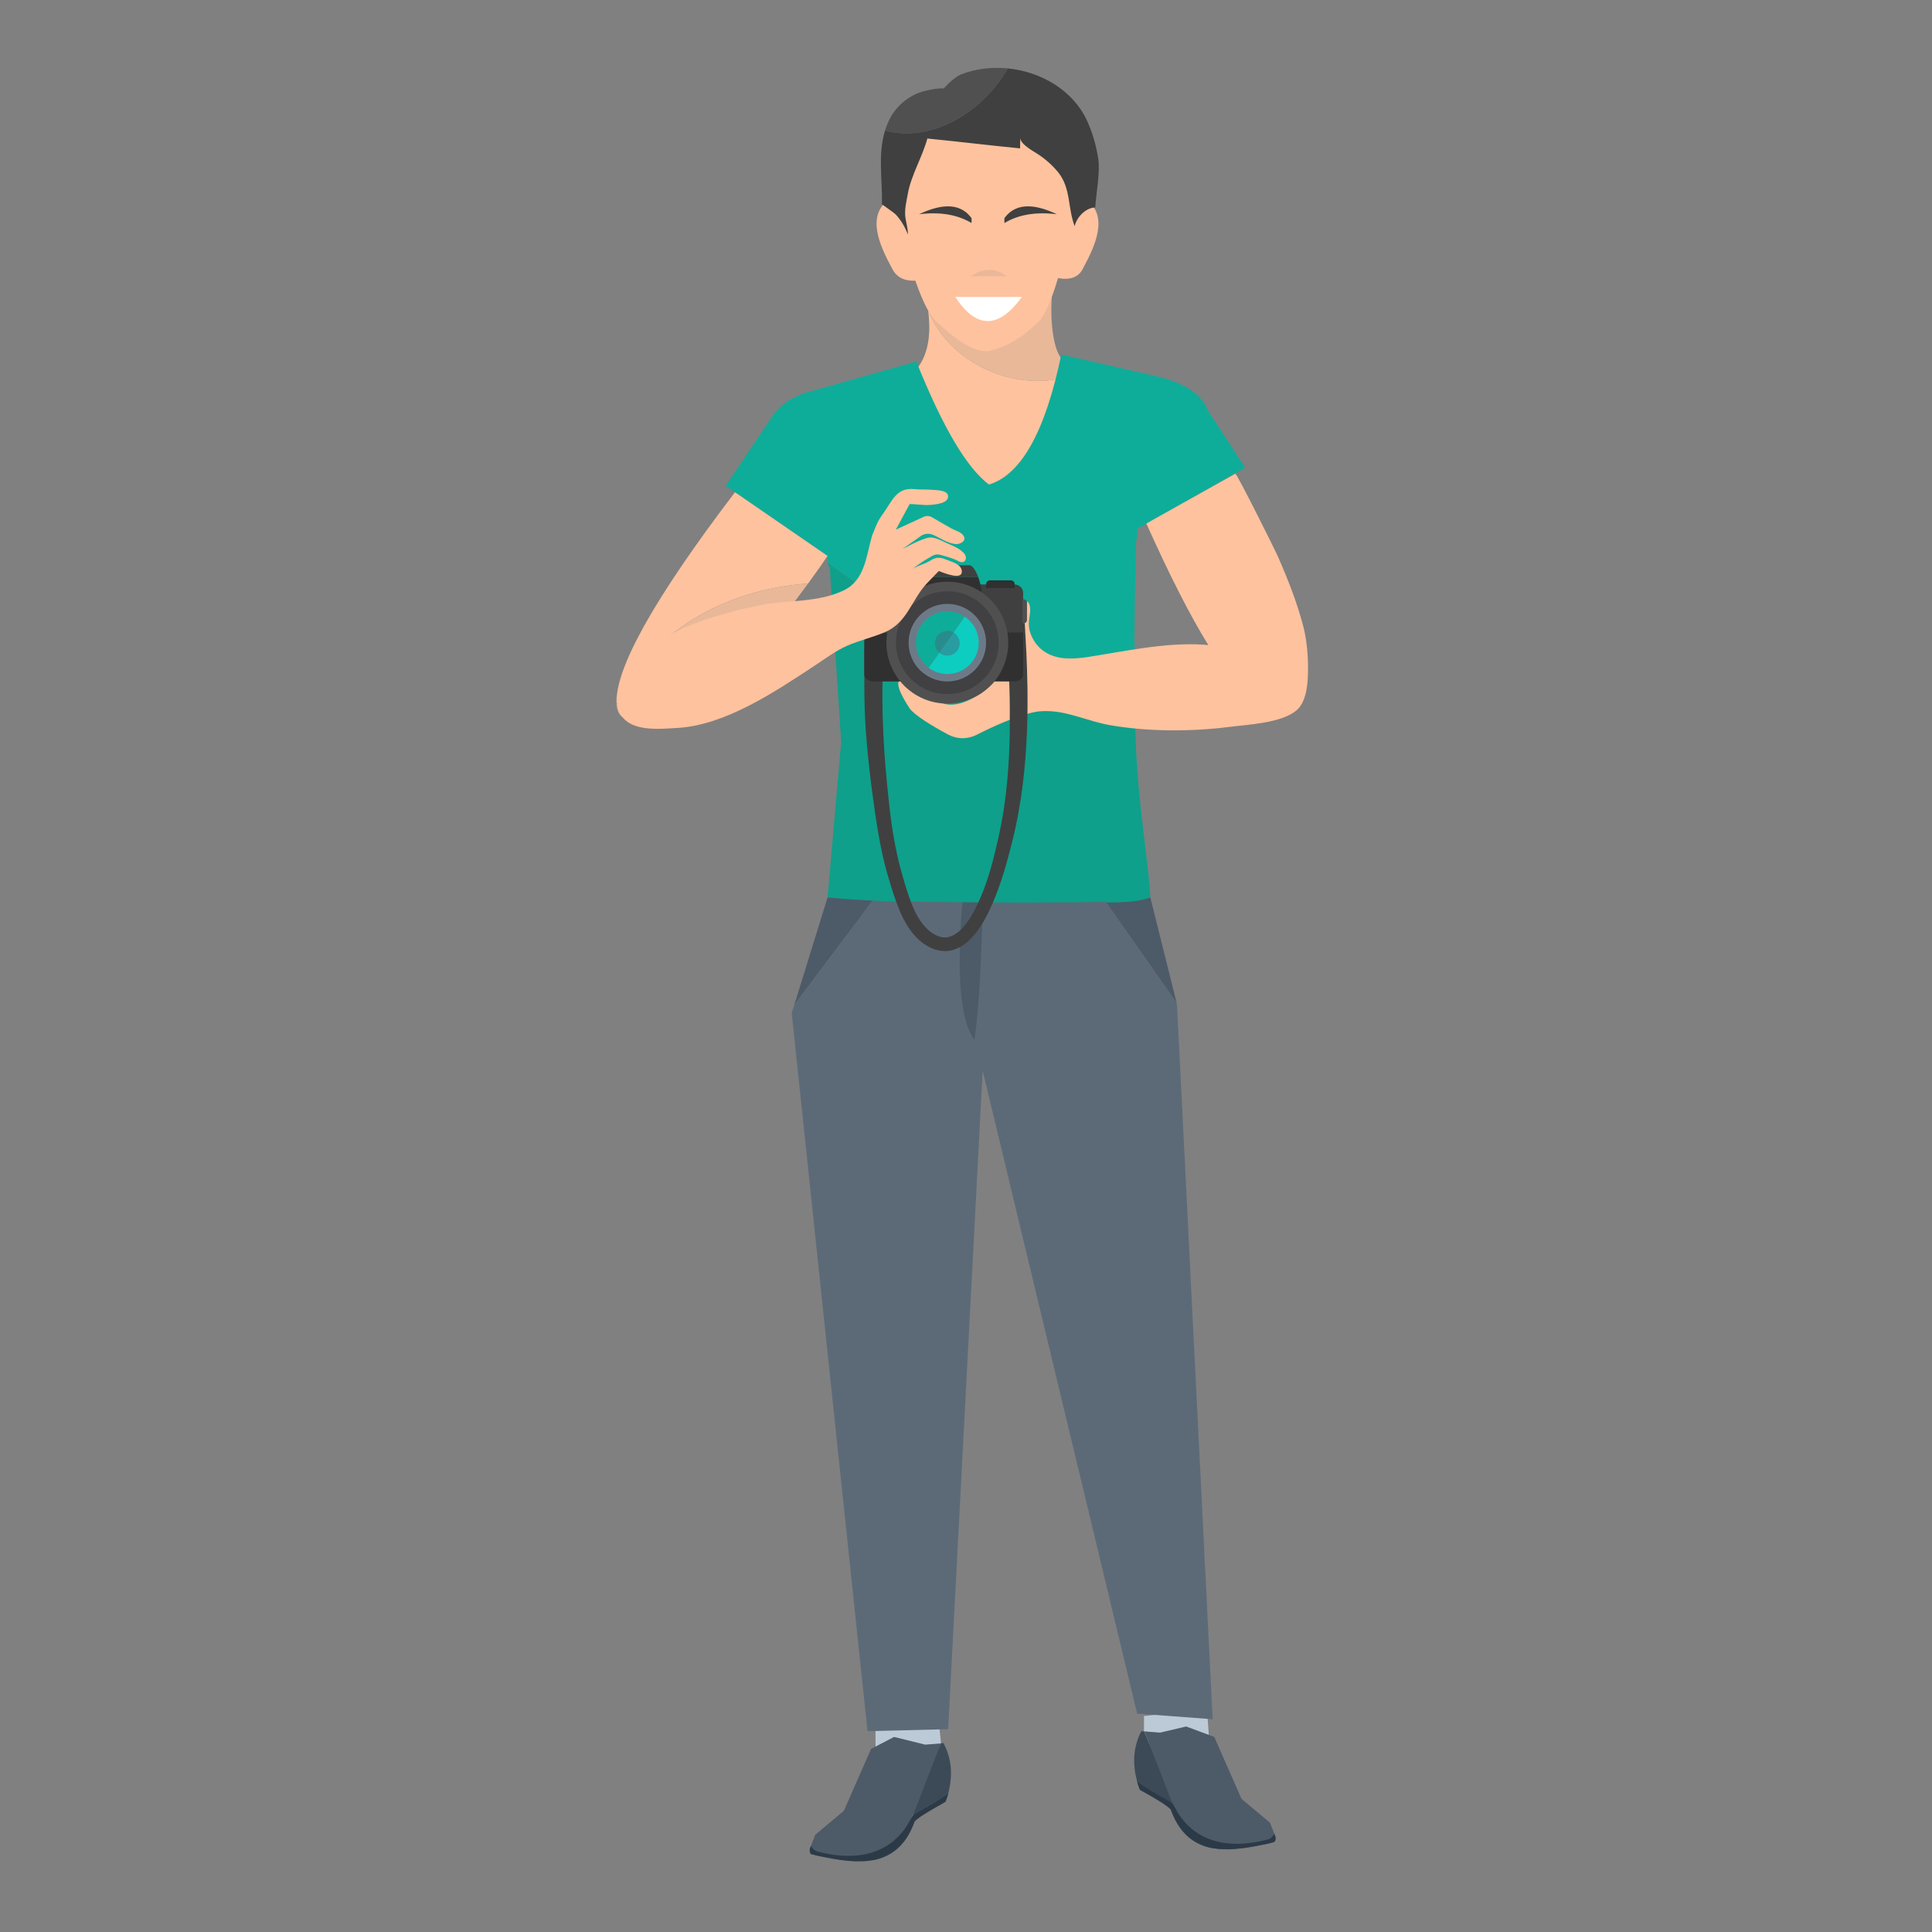 <svg version="1.2" baseProfile="tiny-ps" xmlns="http://www.w3.org/2000/svg" viewBox="0 0 400 400" width="400" height="400">
	<rect x="0" y="0" width="400" height="400" fill="#808080" stroke="none"/>
	<title>New Project</title>
	<style>
		tspan { white-space:pre }
		.shp0 { fill: #bccad8 } 
		.shp1 { fill: #e9b899 } 
		.shp2 { fill: #fec29e } 
		.shp3 { fill: #505050 } 
		.shp4 { fill: #404040 } 
		.shp5 { fill: #ffffff } 
		.shp6 { fill: #5c6a78 } 
		.shp7 { fill: #4d5a68 } 
		.shp8 { fill: #0ead99 } 
		.shp9 { fill: #0ea08b } 
		.shp10 { fill: #3c4a58 } 
		.shp11 { fill: #2c3a48 } 
		.shp12 { fill: #303030 } 
		.shp13 { fill: #d13f4a } 
		.shp14 { fill: #414042 } 
		.shp15 { fill: #6c7a88 } 
		.shp16 { fill: #0dcdc0 } 
		.shp17 { opacity: 0.459;fill: #48647c } 
		.shp18 { fill: #fce2aa } 
	</style>
	<g id="5">
		<g id="&lt;Group&gt;">
			<g id="&lt;Group&gt;">
				<path id="&lt;Path&gt;" class="shp0" d="M181.27 357.39L181.27 363.05L194.89 361.61L194.32 355.95L181.27 357.39Z" />
				<path id="&lt;Path&gt;" class="shp0" d="M236.85 355.29L236.85 360.95L250.47 362.16L249.9 353.85L236.85 355.29Z" />
				<path id="&lt;Path&gt;" class="shp1" d="M222.3 77.6C220.87 75.78 219.28 74.14 218.61 71.9C216.81 65.91 218.08 56.87 218.49 56.92C214.09 56.4 209.1 59.62 204.68 59.49C200.16 59.35 191.07 54.06 191.43 58.58C191.55 60.1 191.91 62.03 192.16 64.14C196.23 74.98 210.3 81.82 222.3 77.6Z" />
				<path id="&lt;Path&gt;" class="shp2" d="M222.3 77.6C210.3 81.82 196.23 74.98 192.16 64.14C192.63 68.17 192.66 72.84 189.73 76.49C189.04 77.36 182.68 87.13 183.57 87.55C183.59 87.56 183.62 87.56 183.62 87.55C185.11 87.2 200.78 104.53 202.63 105.51C208.46 108.6 216.67 92.81 220.24 89.44C223.38 86.48 226.17 83.66 223.54 79.34C223.16 78.73 222.74 78.16 222.3 77.6Z" />
				<g id="&lt;Group&gt;">
					<path id="&lt;Path&gt;" class="shp2" d="M225.51 41.84C225.16 41.52 222.5 40.59 222.72 42C222.42 40.13 222.13 38.26 221.84 36.4C220.55 28.22 212.29 24.55 204.83 25.15C204.71 25.16 204.58 25.18 204.46 25.19C204.33 25.18 204.2 25.16 204.08 25.15C196.62 24.55 188.35 28.22 187.07 36.4C186.78 38.26 186.49 40.13 186.19 42C186.41 40.59 183.75 41.52 183.39 41.84C179.32 45.5 182.73 51.91 184.77 55.73C185.67 57.42 187.25 58.21 189.51 58.11C191.07 62.56 192.51 65.36 193.81 66.53C196.26 68.72 200.44 72.75 204.46 72.75C209.68 71.6 213.2 68.44 215.1 66.53C216.34 65.28 217.65 62.29 219.05 57.58C221.54 58.03 223.24 57.42 224.14 55.73C226.18 51.91 229.59 45.5 225.51 41.84Z" />
					<path id="&lt;Path&gt;" class="shp3" d="M208.64 14.16C205.4 13.84 202.09 14.21 199.06 15.37C198.1 15.73 196.88 16.71 195.4 18.3C194.51 18.24 193.21 18.41 191.51 18.82C188.48 19.53 185.71 21.73 184.27 24.49C183.84 25.33 183.5 26.18 183.24 27.03C193.02 29.65 203.63 23.05 208.64 14.16Z" />
					<path id="&lt;Path&gt;" class="shp4" d="M227.38 32.87C226.95 30.11 226.19 27.41 224.98 24.83C223.57 21.82 221.23 19.33 218.46 17.54C215.54 15.65 212.13 14.51 208.64 14.16C203.63 23.05 193.02 29.65 183.24 27.03C181.72 31.93 182.7 37.06 182.6 42.29C182.6 42.32 185.1 44.04 185.43 44.38C186.56 45.59 187.38 47.01 187.96 48.55C188.01 47.27 187.59 46.17 187.44 44.93C187.24 43.31 187.68 41.68 187.96 40.1C188.64 36.26 190.99 32.44 192 28.68C198.94 29.36 204.26 30.04 211.2 30.72C211.21 29.99 211.22 29.26 211.23 28.54C211.21 29.77 213.7 31.17 214.56 31.71C216.27 32.77 217.79 34.11 219.07 35.65C221.76 39.02 221.01 42.88 222.49 46.83C223.02 44.68 225.02 42.96 226.77 42.96C226.92 40.05 227.81 35.68 227.38 32.87Z" />
					<g id="&lt;Group&gt;">
						<path id="&lt;Path&gt;" class="shp5" d="M197.78 61.48L211.57 61.48C206.74 68.14 202.14 68.14 197.78 61.48Z" />
						<path id="&lt;Path&gt;" class="shp4" d="M190.28 44.36C195.37 41.93 198.99 42.2 201.15 45.17C201.15 45.84 201.15 46.18 201.15 46.18C198.25 44.43 194.63 43.82 190.28 44.36Z" />
						<path id="&lt;Path&gt;" class="shp4" d="M218.82 44.36C213.73 41.93 210.1 42.2 207.95 45.17C207.95 45.84 207.95 46.18 207.95 46.18C210.84 44.43 214.47 43.82 218.82 44.36Z" />
						<path id="&lt;Path&gt;" class="shp1" d="M208.42 57.2L200.93 57.2L202.11 56.56C202.93 56.12 203.85 55.89 204.78 55.89C205.96 55.89 207.11 56.26 208.07 56.95L208.42 57.2Z" />
					</g>
				</g>
				<path id="&lt;Path&gt;" class="shp6" d="M243.71 208.44L243.61 207.63L228.3 185.8L181.17 185.8L164.46 208.03L163.91 209.7L179.61 358.42L196.31 358.01L203.45 221.68L235.43 354.78L251.07 355.95L243.71 208.44Z" />
				<path id="&lt;Path&gt;" class="shp7" d="M199.31 186.02C197.98 201.56 198.79 211.33 201.75 215.32C202.64 209.11 203.23 198.9 203.53 184.69L199.31 186.02Z" />
				<g id="&lt;Group&gt;">
					<path id="&lt;Path&gt;" class="shp7" d="M171.34 185.8L164.46 208.03L181.17 185.8L171.34 185.8Z" />
					<path id="&lt;Path&gt;" class="shp7" d="M238.16 185.8L228.3 185.8L243.61 207.63L238.16 185.8Z" />
				</g>
				<path id="&lt;Path&gt;" class="shp8" d="M234.88 139.36C234.81 128.36 235.04 118.11 235.24 111.63C235.3 111.55 235.35 111.47 235.41 111.39C235.44 110.56 235.47 109.9 235.49 109.44L257.79 96.83L250.04 84.93C248.65 81 243.79 78.9 239.54 77.93L219.73 73.39C216.44 89.3 211.45 98.28 204.76 100.32C200.17 96.91 195.16 88.42 189.71 74.84L168.09 80.96C164.79 81.72 161.43 83.64 159.73 86.43L150.24 100.59L171.34 115.1L171.44 116.54C189.78 130.28 212.13 139.49 234.88 139.36Z" />
				<path id="&lt;Path&gt;" class="shp9" d="M234.88 139.36C212.13 139.49 189.78 130.28 171.44 116.54L171.48 117.12C171.59 117.25 171.69 117.37 171.8 117.5L174.15 153.61L171.34 185.8C174.96 186.16 178.74 186.4 182.69 186.54C182.69 186.56 182.69 186.58 182.69 186.6C195.05 186.8 214.91 187.01 229.03 186.71C229.03 186.76 229.04 186.81 229.05 186.86C232.17 186.79 235.42 186.86 238.16 185.8C237.83 178.69 235.55 166.28 235.12 153.02C234.98 148.48 234.9 143.86 234.88 139.36Z" />
				<g id="&lt;Group&gt;">
					<path id="&lt;Path&gt;" class="shp10" d="M236.3 358.42C234.68 361.52 234.39 364.99 235.43 368.83C235.58 369.39 235.77 369.98 236.02 370.57C240.48 373.04 242.91 374.43 243.37 374.41C241.31 369.52 239.05 363.35 236.85 358.46L236.3 358.42Z" />
					<path id="&lt;Path&gt;" class="shp7" d="M263.83 379.66L262.94 377.37L257.36 372.7L257.03 372.41L251.4 359.61L245.59 357.45L240.19 358.72L236.85 358.46C239.05 363.35 240.62 368.24 242.67 373.13C242.73 373.13 242.78 373.13 242.82 373.12C242.89 373.41 242.99 373.78 243.13 374.22C243.59 375.27 244.07 376.32 244.6 377.37C244.07 376.32 243.59 375.27 243.13 374.22C243.84 376.42 245.83 381.26 249.92 382.39C250.54 382.57 251.17 382.68 251.81 382.75C253.62 382.94 255.68 382.84 257.59 382.61C258.08 382.53 258.55 382.46 259.02 382.39C260.31 382.2 261.48 381.95 262.39 381.74C262.44 381.72 262.5 381.7 262.55 381.7C263.05 381.58 263.47 381.47 263.79 381.38C263.88 381.31 263.97 381.2 264.02 381.06C264.04 380.99 264.08 380.92 264.08 380.83C264.09 380.76 264.09 380.58 264.09 380.35L263.83 379.66Z" />
					<path id="&lt;Path&gt;" class="shp11" d="M263.79 381.38C263.88 381.31 263.97 381.2 264.02 381.06C264.04 380.99 264.08 380.92 264.08 380.83C264.09 380.76 264.09 380.58 264.09 380.35L263.83 379.66C263.54 380.12 263.28 380.71 262.21 380.92C249.7 384.08 244.84 377.35 243.37 374.41C242.96 373.61 242.29 372.99 241.49 372.58C239.48 371.56 236.04 369.4 235.43 368.83C235.5 369.1 235.58 369.39 235.68 369.69C235.78 369.98 235.89 370.27 236.02 370.57C239.57 372.53 241.69 373.89 242.38 374.63C243.86 378.82 246.37 381.41 249.92 382.39C250.54 382.57 251.17 382.68 251.81 382.75C252.13 382.8 252.46 382.84 252.78 382.84C252.82 382.84 252.85 382.84 252.89 382.84C253.08 382.85 253.28 382.85 253.48 382.85C254.54 382.91 255.62 382.84 256.67 382.71C256.97 382.68 257.29 382.64 257.59 382.61C258.08 382.53 258.55 382.46 259.02 382.39L262.39 381.74L262.55 381.7L263.79 381.38Z" />
				</g>
				<g id="&lt;Group&gt;">
					<path id="&lt;Path&gt;" class="shp10" d="M195.32 360.87C196.99 363.95 197.33 367.41 196.34 371.26C196.21 371.83 196.02 372.42 195.78 373.01C191.36 375.55 188.95 376.98 188.5 376.96C190.48 372.04 192.65 365.84 194.78 360.92L195.32 360.87Z" />
					<path id="&lt;Path&gt;" class="shp7" d="M167.91 382.15L168.8 379.86L174.38 375.19L174.72 374.9L180.34 362.1L185.11 359.61L191.55 361.21L194.89 360.95C192.69 365.84 191.12 370.74 189.07 375.63C189.01 375.62 188.96 375.62 188.92 375.61C188.85 375.9 188.75 376.27 188.61 376.71C188.15 377.76 187.67 378.81 187.15 379.86C187.67 378.81 188.15 377.76 188.61 376.71C187.9 378.91 185.91 383.75 181.82 384.88C181.2 385.06 180.58 385.17 179.94 385.24C178.13 385.44 176.06 385.33 174.15 385.1C173.67 385.03 173.19 384.96 172.73 384.88C171.43 384.69 170.26 384.44 169.35 384.23C169.3 384.21 169.25 384.19 169.19 384.19C168.7 384.07 168.27 383.96 167.95 383.87C167.86 383.8 167.77 383.69 167.72 383.55C167.7 383.48 167.67 383.41 167.67 383.32C167.65 383.25 167.65 383.07 167.65 382.84L167.91 382.15Z" />
					<path id="&lt;Path&gt;" class="shp11" d="M169.19 384.19L169.35 384.23L172.73 384.88C173.19 384.96 173.67 385.03 174.15 385.1C174.45 385.13 174.77 385.17 175.07 385.21C176.12 385.33 177.2 385.4 178.27 385.35C178.46 385.35 178.66 385.35 178.85 385.33C178.89 385.33 178.92 385.33 178.96 385.33C179.28 385.33 179.62 385.29 179.94 385.24C180.58 385.17 181.2 385.06 181.82 384.88C185.37 383.9 187.89 381.31 189.37 377.12C190.05 376.38 192.17 375.02 195.72 373.06C195.85 372.76 195.96 372.47 196.06 372.18C196.16 371.88 196.24 371.59 196.31 371.32C195.7 371.9 192.26 374.05 190.25 375.08C189.45 375.48 188.78 376.1 188.38 376.9C186.9 379.84 182.04 386.57 169.53 383.41C168.46 383.2 168.2 382.61 167.91 382.15L167.65 382.84C167.65 383.07 167.65 383.25 167.67 383.32C167.67 383.41 167.7 383.48 167.72 383.55C167.77 383.69 167.86 383.8 167.95 383.87L169.19 384.19Z" />
				</g>
			</g>
			<path id="&lt;Path&gt;" class="shp2" d="M270.8 137.34C270.75 134.46 270.34 131.64 269.86 129.79C268.55 124.73 266.61 119.84 264.51 115.07C264.04 113.99 256.05 97.92 255.75 98.08C255.75 98.08 249.61 101.52 237.34 108.39C242.14 119.1 246.42 127.5 250.18 133.57C249.83 133.54 249.49 133.5 249.15 133.47C241.17 132.97 233.03 134.83 225.12 136.04C223.73 136.25 222.32 136.37 220.94 136.32C217.94 136.21 215.23 134.93 213.8 132.16C213.13 130.87 212.86 129.63 213.08 128.16C213.23 127.11 213.55 125.63 212.86 124.64C212.41 124 209.69 128.05 209.63 129.32C209.52 131.9 209 134.86 208.19 137.31C207.18 140.39 204.59 142.96 200.43 145.03C197.43 146.37 194.97 146.14 193.03 144.33C191.81 143.19 188.11 139.35 186.34 140.69C185.05 141.67 187.54 145.4 188.21 146.49C189.2 148.08 193.39 150.52 196.34 152.1C198.15 153.06 200.31 153.09 202.17 152.15C205.28 150.57 210.34 148.21 214.18 147.43C215.33 147.19 216.51 147.18 217.68 147.26C221.7 147.53 225.73 149.43 229.77 150.13C237.59 151.49 246.55 151.51 254.43 150.51C258.38 150.01 265.32 149.72 268.45 147.05C270.85 145.01 270.85 140.16 270.8 137.34Z" />
		</g>
		<g id="&lt;Group&gt;">
			<g id="&lt;Group&gt;">
				<path id="&lt;Path&gt;" class="shp4" d="M211.83 122.73C211.83 121.77 211 121 209.97 121L180.82 121C179.79 121 178.95 121.77 178.95 122.73L178.95 130.96L211.83 130.96L211.83 122.73Z" />
				<g id="&lt;Group&gt;">
					<path id="&lt;Path&gt;" class="shp4" d="M183.16 129.09C183.14 129.46 183.11 129.99 183.07 130.69C183.01 131.74 182.9 133.24 182.85 135.19C182.76 139.06 182.54 144.61 182.86 151.24C183 154.56 183.25 158.15 183.62 161.93C184 165.75 184.37 169.76 185.12 173.81C185.48 175.83 185.92 177.87 186.46 179.9C187.02 181.91 187.62 184.04 188.32 186C189.03 187.97 189.89 189.89 191.12 191.41C191.71 192.16 192.46 192.84 193.17 193.28L193.86 193.66L194.41 193.88L195.03 194.04L195.65 194.09C197.3 194.07 198.84 192.8 200.05 191.21C201.26 189.6 202.21 187.7 203.04 185.76C204.71 181.86 205.75 177.7 206.66 173.67C207.57 169.62 208.16 165.75 208.51 161.97C208.87 158.21 209.02 154.63 209.06 151.33C209.09 148.03 209.08 144.99 208.99 142.3C208.91 139.62 208.78 137.27 208.67 135.33C208.53 133.4 208.42 131.88 208.35 130.85C208.35 130.33 208.17 129.94 208.39 129.65C208.5 129.51 208.65 129.4 208.79 129.32C208.87 129.27 208.95 129.23 209.02 129.2L212.16 128.96C212.24 130.46 212.35 132.52 212.5 135.14C212.67 139.07 212.88 144.7 212.62 151.49C212.48 154.88 212.23 158.55 211.75 162.42C211.27 166.26 210.55 170.4 209.51 174.48C208.48 178.57 207.31 182.8 205.53 186.97C204.63 189.04 203.6 191.12 202.13 193.03C201.39 193.98 200.54 194.9 199.47 195.64C198.41 196.38 197.06 196.91 195.67 196.92C195.33 196.9 194.98 196.87 194.64 196.84L193.66 196.61L192.67 196.22L191.95 195.83C190.75 195.13 189.87 194.3 189.06 193.34C187.48 191.42 186.5 189.24 185.7 187.11C184.89 184.95 184.3 182.91 183.67 180.78C183.08 178.66 182.59 176.54 182.2 174.45C181.39 170.26 180.88 166.21 180.38 162.41C179.89 158.56 179.53 154.92 179.28 151.55C178.78 144.81 179.01 139.35 178.95 135.42C178.94 132.8 179.1 130.34 179.43 128.04L183.16 129.09Z" />
					<path id="&lt;Path&gt;" class="shp12" d="M178.95 130.96L178.95 139.72C178.95 140.47 179.79 141.09 180.82 141.09L209.97 141.09C211 141.09 211.83 140.47 211.83 139.72L211.83 130.96L178.95 130.96Z" />
					<g id="&lt;Group&gt;">
						<path id="&lt;Path&gt;" class="shp13" d="M185.5 124.06L185.5 122.27L180.41 122.27L180.41 124.06L185.5 124.06Z" />
						<path id="&lt;Path&gt;" class="shp12" d="M210.09 121.75C210.09 121.75 210.09 121.74 210.09 121.74L210.09 120.96C210.09 120.51 209.73 120.15 209.28 120.15L204.97 120.15C204.52 120.15 204.16 120.51 204.16 120.96L204.16 121.74C204.16 121.74 204.16 121.75 204.16 121.75L210.09 121.75Z" />
						<path id="&lt;Path&gt;" class="shp3" d="M211.82 124.06L211.7 124.06L211.7 129.08L211.82 129.08C212.27 129.08 212.63 128.77 212.63 128.39L212.63 124.75C212.63 124.37 212.27 124.06 211.82 124.06Z" />
						<path id="&lt;Path&gt;" class="shp3" d="M178.82 129.66L178.95 129.66L178.95 124.64L178.82 124.64C178.38 124.64 178.01 124.95 178.01 125.33L178.01 128.97C178.01 129.35 178.38 129.66 178.82 129.66Z" />
						<path id="&lt;Path&gt;" class="shp4" d="M200.72 117.03L192.33 117.03C191.79 117.03 191.08 117.98 190.53 119.44L202.52 119.44C201.97 117.98 201.26 117.03 200.72 117.03Z" />
						<path id="&lt;Path&gt;" class="shp12" d="M202.52 119.44L190.53 119.44C190.43 119.72 190.33 120.01 190.24 120.32C189.56 122.7 189.63 125.03 190.53 125.03L202.52 125.03C203.43 125.03 203.49 122.7 202.81 120.32C202.72 120.01 202.62 119.72 202.52 119.44Z" />
						<path id="&lt;Path&gt;" class="shp3" d="M208.75 133.06C208.75 140.03 203.1 145.67 196.13 145.67C189.17 145.67 183.52 140.03 183.52 133.06C183.52 126.09 189.17 120.44 196.13 120.44C203.1 120.44 208.75 126.09 208.75 133.06Z" />
						<path id="&lt;Path&gt;" class="shp14" d="M206.77 133.06C206.77 138.93 202.01 143.7 196.13 143.7C190.26 143.7 185.5 138.93 185.5 133.06C185.5 127.18 190.26 122.42 196.13 122.42C202.01 122.42 206.77 127.18 206.77 133.06Z" />
						<path id="&lt;Path&gt;" class="shp15" d="M204.16 133.06C204.16 137.49 200.57 141.09 196.13 141.09C191.7 141.09 188.11 137.49 188.11 133.06C188.11 128.63 191.7 125.03 196.13 125.03C200.57 125.03 204.16 128.63 204.16 133.06Z" />
						<path id="&lt;Path&gt;" class="shp16" d="M199.73 127.66L192.26 138.25C193.35 139.06 194.68 139.55 196.13 139.55C199.72 139.55 202.63 136.65 202.63 133.06C202.63 130.8 201.48 128.82 199.73 127.66Z" />
						<path id="&lt;Path&gt;" class="shp8" d="M196.13 126.56C192.54 126.56 189.64 129.47 189.64 133.06C189.64 135.19 190.68 137.06 192.26 138.25L199.73 127.66C198.7 126.97 197.47 126.56 196.13 126.56Z" />
						<path id="&lt;Path&gt;" class="shp17" d="M198.7 133.17C198.7 134.59 197.55 135.74 196.13 135.74C194.71 135.74 193.57 134.59 193.57 133.17C193.57 131.75 194.71 130.6 196.13 130.6C197.55 130.6 198.7 131.75 198.7 133.17Z" />
					</g>
				</g>
			</g>
			<path id="&lt;Path&gt;" class="shp18" d="M182.83 126.06C182.83 126.66 182.34 127.15 181.74 127.15C181.14 127.15 180.65 126.66 180.65 126.06C180.65 125.46 181.14 124.97 181.74 124.97C182.34 124.97 182.83 125.46 182.83 126.06Z" />
		</g>
		<g id="&lt;Group&gt;">
			<path id="&lt;Path&gt;" class="shp2" d="M167.3 120.82C168.94 118.57 170.29 116.66 171.34 115.1L152.17 101.91C135.34 124.01 127.17 138.66 127.66 145.85C134.67 130.74 150.09 122.03 167.3 120.82Z" />
			<path id="&lt;Path&gt;" class="shp1" d="M127.66 145.85C127.94 150.01 132.08 150.85 143.04 145.17C149.25 144.46 161.08 129.35 167.3 120.82C150.09 122.03 134.67 130.74 127.66 145.85Z" />
		</g>
		<path id="&lt;Path&gt;" class="shp2" d="M199.19 114.17C198.32 113.38 197.18 112.97 196.14 112.5C195.09 112.02 193.81 111.3 192.64 111.27C191.85 111.25 189.92 112.04 186.86 113.66L190.86 110.83C191.56 110.46 192.39 110.4 193.12 110.71C194.69 111.37 195.86 112.33 197.71 112.63C198.68 112.8 200.29 112.01 199.44 110.85C198.88 110.09 197.78 109.86 197 109.42C195.66 108.65 194.3 107.9 192.97 107.1C192.43 106.78 191.77 106.74 191.21 107.02L185.47 109.66L188.33 104.36C188.35 104.31 191.67 104.59 191.92 104.57C192.93 104.51 195.94 104.43 196.26 103.05C196.64 101.42 193.84 101.49 192.97 101.41C191.76 101.3 190.53 101.39 189.32 101.27C185.5 100.89 184.77 103.71 182.51 106.81C181.63 108.02 181.13 109.5 180.55 110.89C179.3 115.32 179.03 120.15 174.66 122.24C169.27 124.83 163.02 124.17 157.3 125.32C152.8 126.23 148.32 127.42 143.95 129.04C141.75 129.86 140.04 130.58 138.11 131.97C137.34 132.53 136.58 133.12 135.83 133.73C132.97 136.09 129.77 139.19 128.38 142.81C127.67 144.67 127.57 146.46 128.68 148.17C130.89 151.57 136.77 150.9 140.14 150.72C150.1 150.19 160.41 143.25 168.54 137.9C170.79 136.42 173.01 134.72 175.46 133.66C177.95 132.59 180.59 131.98 183.09 130.94C187.93 128.95 188.71 124.07 192.03 120.64C192.55 120.09 193.33 119.28 194.37 118.22C197.61 119.54 199.2 119.56 199.14 118.26C199.07 116.78 196.96 116.3 195.79 115.82C194.58 115.32 193.74 115.36 192.73 116C191.38 116.85 190.33 116.93 188.99 117.77C190.36 116.62 192.08 115.61 193.06 115.06C193.56 114.78 194.14 114.71 194.69 114.87C195.76 115.16 197.52 115.68 198.16 116.04C198.44 116.2 198.74 116.36 199.06 116.39C199.68 116.45 200.03 115.95 199.97 115.36C199.92 114.83 199.58 114.52 199.19 114.17Z" />
	</g>
</svg>
